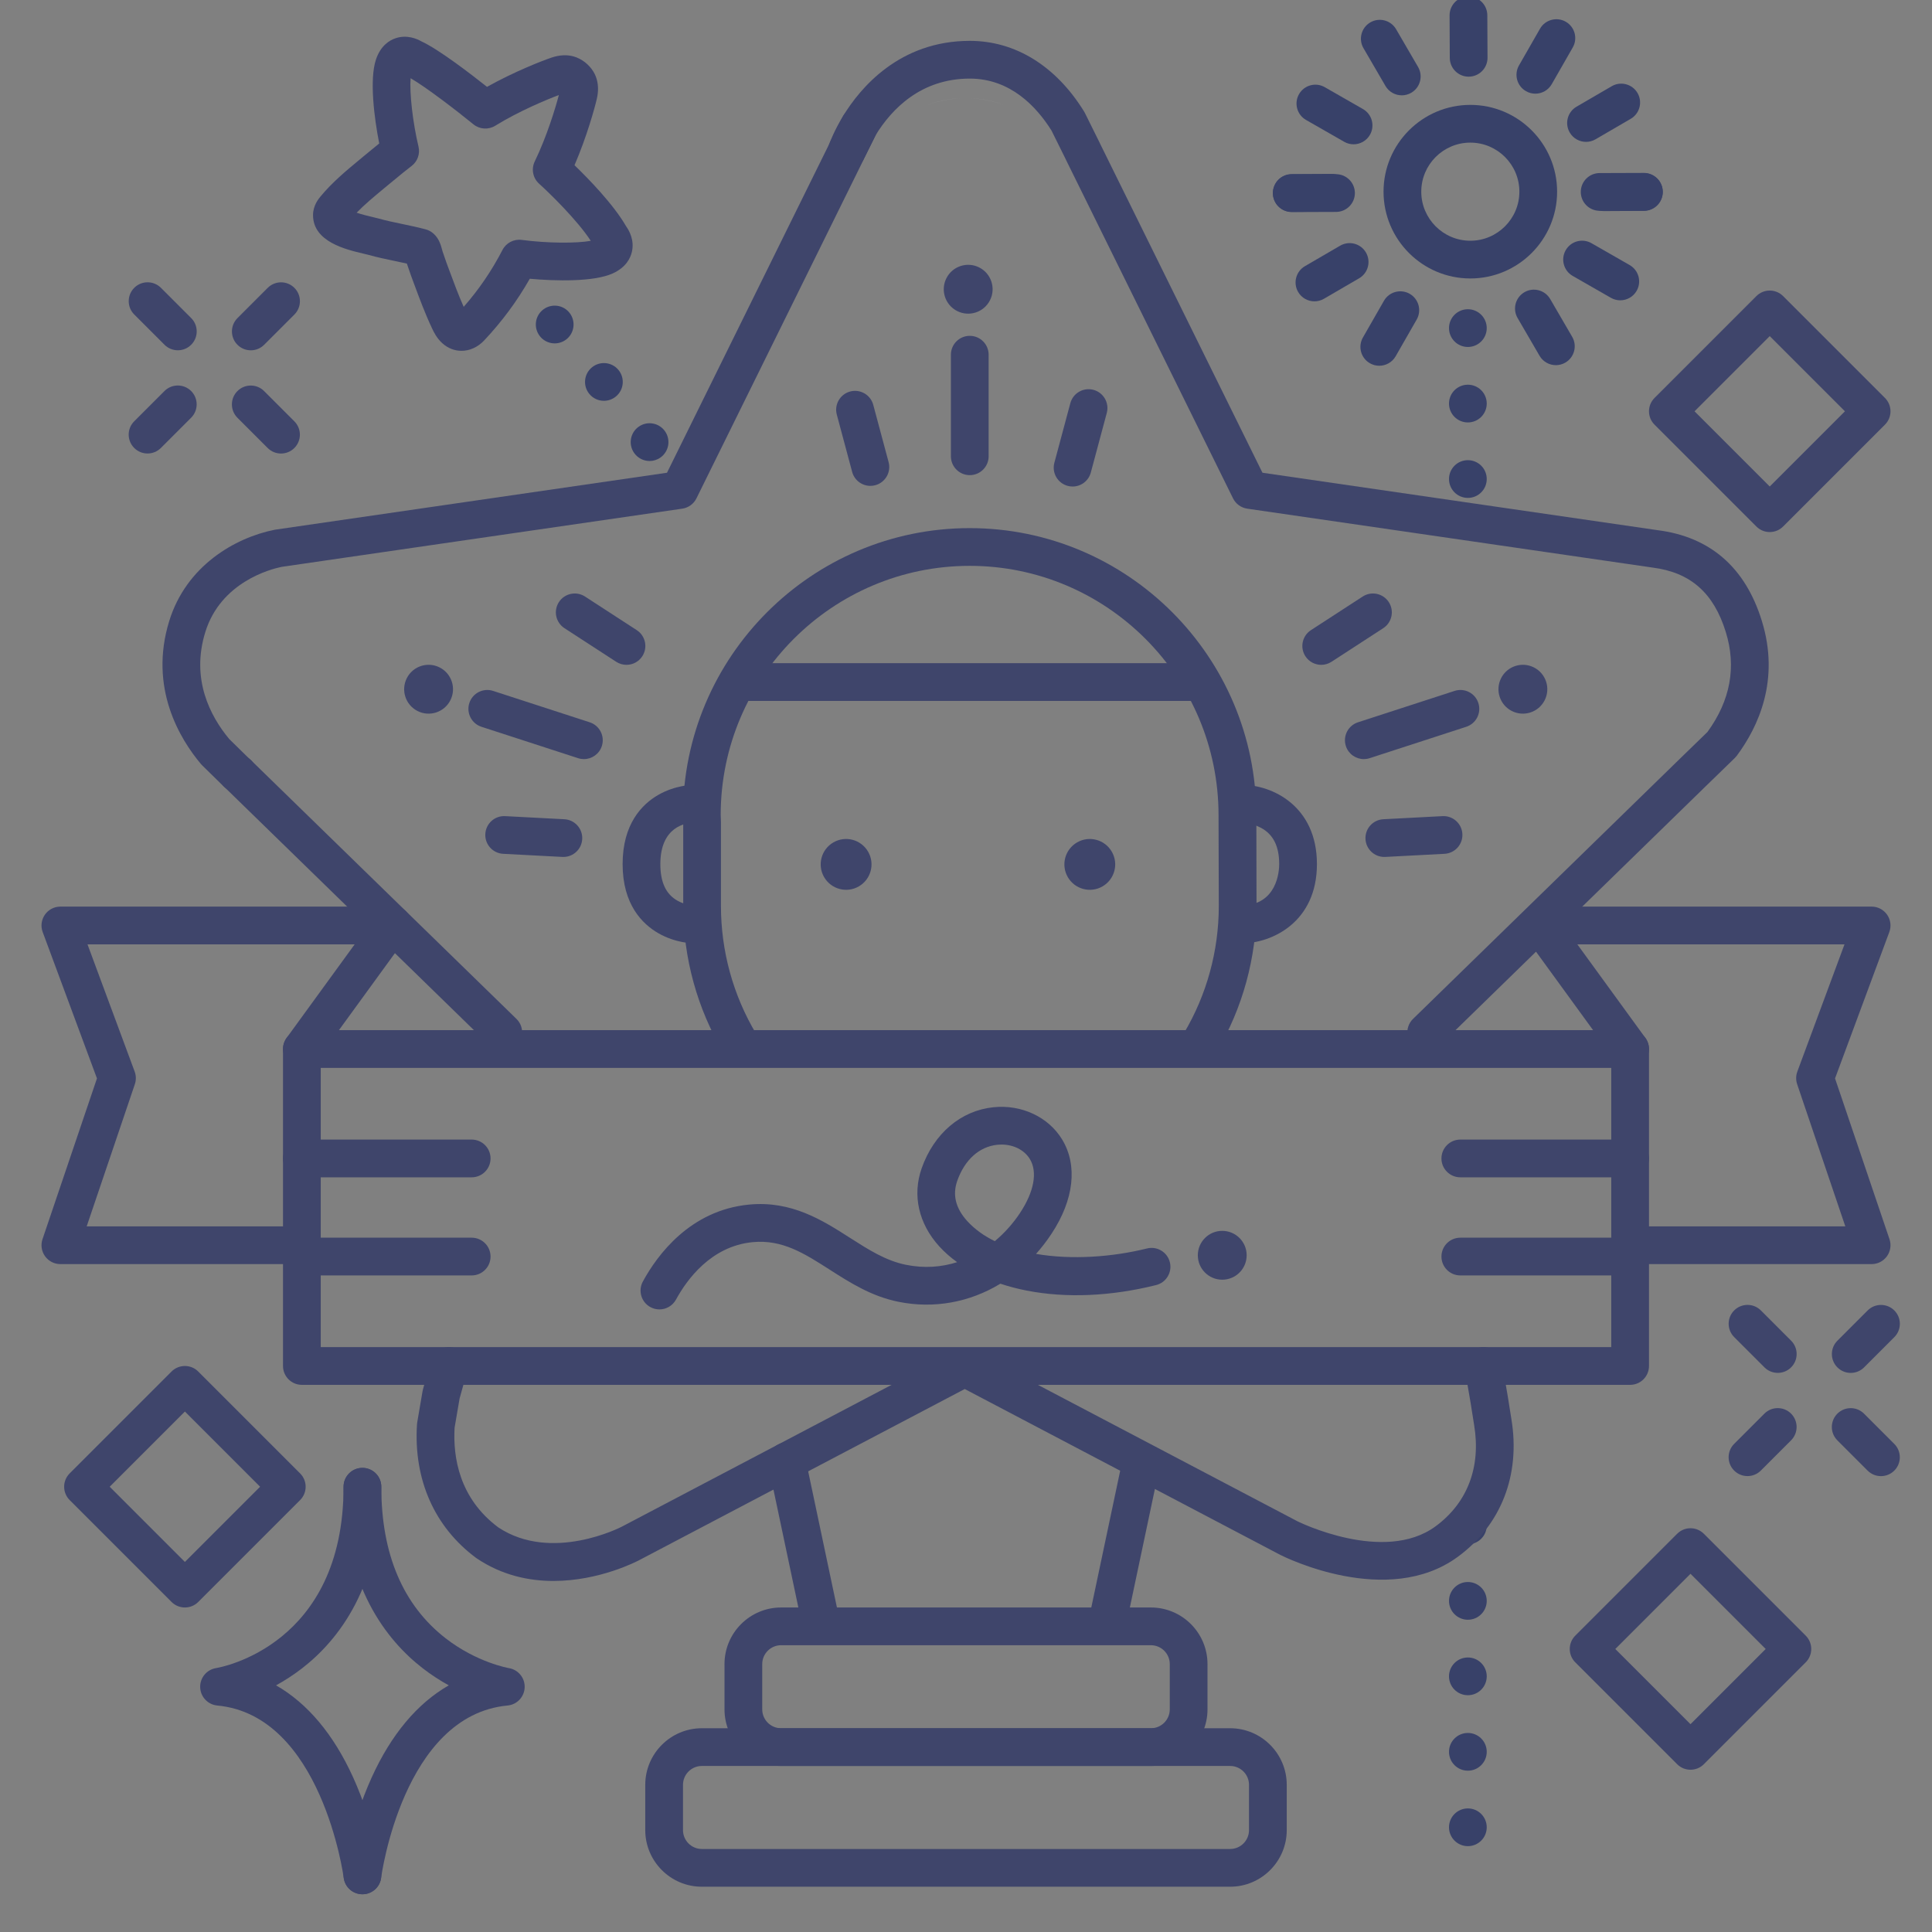 <?xml version="1.0" ?><svg enable-background="new 0 0 512 512" version="1.1" viewBox="0 0 512 512" xml:space="preserve" xmlns="http://www.w3.org/2000/svg" xmlns:xlink="http://www.w3.org/1999/xlink"><rect x="0" y="0" width="512" height="512" fill="#808080" stroke="none"/><g id="Colors"><g><path d="M384,484.25c0-2.76,2.24-5,5-5l0,0c2.76,0,5,2.24,5,5l0,0c0,2.76-2.24,5-5,5l0,0    C386.24,489.25,384,487.01,384,484.25z M384,464.25c0-2.76,2.24-5,5-5l0,0c2.76,0,5,2.24,5,5l0,0c0,2.76-2.24,5-5,5l0,0    C386.24,469.25,384,467.01,384,464.25z M384,444.25c0-2.76,2.24-5,5-5l0,0c2.76,0,5,2.24,5,5l0,0c0,2.76-2.24,5-5,5l0,0    C386.24,449.25,384,447.01,384,444.25z M384,424.25c0-2.76,2.24-5,5-5l0,0c2.76,0,5,2.24,5,5l0,0c0,2.76-2.24,5-5,5l0,0    C386.24,429.25,384,427.01,384,424.25z M384,404.25c0-2.76,2.24-5,5-5l0,0c2.76,0,5,2.24,5,5l0,0c0,2.76-2.24,5-5,5l0,0    C386.24,409.25,384,407.01,384,404.25z" fill="#384169"/></g><g><path d="M384,126.95c0-2.771,2.24-5,5-5l0,0c2.76,0,5,2.229,5,5l0,0c0,2.76-2.24,5-5,5l0,0    C386.24,131.95,384,129.71,384,126.95z M384,106.95c0-2.771,2.24-5,5-5l0,0c2.76,0,5,2.229,5,5l0,0c0,2.76-2.24,5-5,5l0,0    C386.24,111.95,384,109.71,384,106.95z M384,86.95c0-2.761,2.24-5,5-5l0,0c2.76,0,5,2.239,5,5l0,0c0,2.76-2.24,5-5,5l0,0    C386.24,91.95,384,89.71,384,86.95z" fill="#384169"/></g><g><g><path d="M80,335H16c-1.611,0-3.124-0.776-4.063-2.086c-0.939-1.31-1.189-2.992-0.672-4.519l14.431-42.602     L11.312,247c-0.569-1.534-0.351-3.25,0.583-4.594c0.935-1.344,2.468-2.145,4.104-2.145h88c2.761,0,5,2.238,5,5s-2.239,5-5,5     H23.187l12.501,33.719c0.399,1.076,0.416,2.256,0.048,3.343L22.973,325H80c2.761,0,5,2.238,5,5S82.761,335,80,335z" fill="#3F456B"/></g><g><path d="M79.996,283c-1.02,0-2.049-0.311-2.937-0.956c-2.233-1.624-2.727-4.752-1.103-6.984l24-33     c1.625-2.233,4.751-2.726,6.984-1.104c2.233,1.624,2.727,4.752,1.103,6.984l-24,33C83.065,282.286,81.541,283,79.996,283z" fill="#3F456B"/></g></g><g><g><path d="M496,335h-64c-2.761,0-5-2.238-5-5s2.239-5,5-5h57.027l-12.763-37.677     c-0.368-1.087-0.351-2.267,0.048-3.343l12.501-33.719H408c-2.761,0-5-2.238-5-5s2.239-5,5-5h88c1.637,0,3.169,0.801,4.104,2.145     c0.935,1.344,1.153,3.06,0.583,4.594l-14.383,38.794l14.431,42.602c0.517,1.526,0.267,3.209-0.672,4.519     C499.124,334.224,497.611,335,496,335z" fill="#3F456B"/></g><g><path d="M432.004,283c-1.545,0-3.069-0.714-4.047-2.06l-24-33c-1.625-2.232-1.131-5.36,1.103-6.984     c2.232-1.623,5.36-1.13,6.984,1.104l24,33c1.625,2.232,1.131,5.36-1.103,6.984C434.053,282.689,433.024,283,432.004,283z" fill="#3F456B"/></g></g><g id="XMLID_19_"><g><path d="M286.948,40.06l-3.905-7.875C285.538,36.22,286.753,39.539,286.948,40.06z" fill="#FFD2A6"/></g><g><path d="M227.723,33.313l-3.297,6.638C224.686,39.236,225.706,36.61,227.723,33.313z" fill="#FFD2A6"/></g><g><path d="M63,205v0.022c0,0-0.022,0-0.022-0.022H63z" fill="#FFD2A6"/></g></g><g><g><path d="M122.304,92.972c-1.803,0-3.589-0.663-5.081-2.008c-1.514-1.364-2.311-3.059-2.738-3.969     c-1.845-3.918-3.316-7.891-4.739-11.733l-0.794-2.14c-0.2-0.534-0.394-1.114-0.587-1.694c-0.154-0.46-0.306-0.922-0.464-1.346     c-0.026-0.07-0.053-0.147-0.081-0.23c-1.062-0.24-2.14-0.465-3.253-0.697c-2.252-0.47-4.581-0.955-6.957-1.621     c-0.315-0.089-0.748-0.188-1.254-0.307c-4.679-1.099-13.389-3.143-13.401-10.21c-0.003-2.57,1.495-4.364,2.059-5.04     c3.135-3.755,6.772-6.768,10.29-9.682l1.311-1.089c1.585-1.323,2.863-2.368,3.883-3.189c-1.323-6.695-2.637-16.978-0.864-22.25     c1.226-3.64,3.522-5.081,5.233-5.648c3.004-0.999,5.664,0.184,6.827,0.852c4.5,2.068,12.837,8.453,17.37,12.045     c7.274-4.066,14.78-6.977,17.107-7.757c2.087-0.699,4.043-0.803,5.817-0.311c2.124,0.588,4.102,2.106,5.284,4.06     c0.379,0.631,0.672,1.312,0.875,2.038c0.433,1.548,0.444,3.251,0.035,5.063c-0.539,2.382-2.654,10.068-5.931,17.672     c3.726,3.605,10.355,10.412,13.688,16.206c0.785,1.096,2.217,3.616,1.531,6.695c-0.392,1.759-1.594,4.189-5.091,5.776     c-5.005,2.271-15.183,2.035-21.981,1.413c-3.373,5.934-7.348,11.306-12.086,16.346C126.593,92.043,124.437,92.972,122.304,92.972     z M123.996,83.615h0.01H123.996z M94.509,56.372c1.506,0.503,3.325,0.93,4.131,1.119c0.675,0.158,1.25,0.296,1.671,0.413     c2.048,0.575,4.111,1.005,6.295,1.46c2.007,0.419,4.083,0.852,6.199,1.414c0.769,0.204,1.478,0.589,2.068,1.122l0.066,0.06     c1.44,1.301,1.909,3.045,2.251,4.318c0.039,0.145,0.073,0.279,0.107,0.389c0.169,0.45,0.362,1.026,0.554,1.602     c0.154,0.464,0.308,0.928,0.467,1.354l0.805,2.166c1.224,3.304,2.388,6.449,3.76,9.529c4.056-4.627,7.432-9.584,10.282-15.086     c0.969-1.873,3.009-2.932,5.1-2.656c6.65,0.887,14.468,0.948,18.295,0.245c-3.588-5.506-10.953-12.667-13.697-15.141     c-1.652-1.489-2.122-3.892-1.152-5.893c3.254-6.721,5.523-14.303,6.394-17.603c-3.191,1.198-10.506,4.222-16.866,8.141     c-1.813,1.116-4.133,0.963-5.781-0.381c-4.608-3.754-12.567-9.864-16.649-12.215c-0.301,3.896,0.55,11.629,2.097,18.126     c0.458,1.925-0.262,3.938-1.836,5.137c-0.987,0.751-2.837,2.209-6.049,4.89l-1.339,1.112     C99.119,52.118,96.666,54.15,94.509,56.372z M158.427,63.257L158.427,63.257L158.427,63.257z M148.479,23.548L148.479,23.548     L148.479,23.548z M106.525,19.521c0.006,0.004,0.012,0.009,0.019,0.014C106.538,19.53,106.531,19.526,106.525,19.521z" fill="#3F456B"/></g></g><g><path d="M342.33,56.201c-2.753,0-4.99-2.228-5-4.983c-0.009-2.761,2.222-5.007,4.983-5.017l11.726-0.04    c0.006,0,0.012,0,0.018,0c2.753,0,4.99,2.228,5,4.983c0.009,2.761-2.222,5.007-4.983,5.017l-11.726,0.04    C342.342,56.201,342.336,56.201,342.33,56.201z" fill="#384169"/></g><g><path d="M425.069,55.939c-2.75,0-4.985-2.222-5-4.975c-0.014-2.761,2.213-5.011,4.974-5.025l10.581-0.055    c0.009,0,0.018,0,0.026,0c2.75,0,4.985,2.222,5,4.975c0.014,2.761-2.213,5.011-4.974,5.025l-10.581,0.055    C425.087,55.939,425.078,55.939,425.069,55.939z" fill="#384169"/></g><g><path d="M420.318,37.597c-1.723,0-3.398-0.891-4.327-2.486c-1.389-2.388-0.58-5.448,1.808-6.837l9.328-5.427    c2.387-1.389,5.448-0.579,6.836,1.808c1.389,2.388,0.58,5.448-1.808,6.837l-9.328,5.427    C422.036,37.378,421.171,37.597,420.318,37.597z" fill="#384169"/></g><g><path d="M406.88,24.825c-0.843,0-1.697-0.214-2.48-0.662c-2.396-1.373-3.226-4.428-1.853-6.824l5.571-9.726    c1.372-2.396,4.426-3.226,6.824-1.854c2.396,1.373,3.226,4.428,1.853,6.824l-5.571,9.726    C410.3,23.922,408.615,24.825,406.88,24.825z" fill="#384169"/></g><g><path d="M389.208,20.318c-2.75,0-4.986-2.223-5-4.976l-0.054-11.259c-0.013-2.762,2.214-5.011,4.976-5.024    c0.008,0,0.016,0,0.024,0c2.75,0,4.986,2.223,5,4.976l0.054,11.259c0.013,2.762-2.214,5.011-4.976,5.024    C389.225,20.318,389.216,20.318,389.208,20.318z" fill="#384169"/></g><g><path d="M371.488,25.263c-1.722,0-3.398-0.891-4.327-2.486l-5.822-10.005c-1.389-2.387-0.58-5.447,1.807-6.836    c2.388-1.391,5.447-0.58,6.836,1.807l5.822,10.005c1.389,2.387,0.58,5.447-1.807,6.836    C373.207,25.044,372.341,25.263,371.488,25.263z" fill="#384169"/></g><g><path d="M358.708,38.241c-0.843,0-1.697-0.214-2.48-0.662l-10.123-5.799c-2.396-1.373-3.226-4.428-1.853-6.824    c1.372-2.396,4.427-3.226,6.824-1.854l10.123,5.799c2.396,1.373,3.226,4.428,1.853,6.824    C362.128,37.338,360.442,38.241,358.708,38.241z" fill="#384169"/></g><g><path d="M423.924,55.865c-2.753,0-4.99-2.228-5-4.983c-0.009-2.761,2.222-5.007,4.983-5.017l11.726-0.04    c0.006,0,0.012,0,0.018,0c2.753,0,4.99,2.228,5,4.983c0.009,2.761-2.222,5.007-4.983,5.017l-11.726,0.04    C423.936,55.865,423.93,55.865,423.924,55.865z" fill="#384169"/></g><g><path d="M342.33,56.142c-2.75,0-4.985-2.222-5-4.975c-0.014-2.761,2.213-5.011,4.974-5.025l10.582-0.055    c0.009,0,0.018,0,0.026,0c2.75,0,4.985,2.222,5,4.975c0.014,2.761-2.213,5.011-4.974,5.025l-10.582,0.055    C342.348,56.142,342.339,56.142,342.33,56.142z" fill="#384169"/></g><g><path d="M348.345,79.859c-1.722,0-3.398-0.891-4.327-2.486c-1.389-2.387-0.58-5.447,1.807-6.836l9.328-5.428    c2.386-1.392,5.447-0.579,6.836,1.807c1.389,2.387,0.58,5.447-1.807,6.836l-9.328,5.428    C350.064,79.641,349.199,79.859,348.345,79.859z" fill="#384169"/></g><g><path d="M365.52,96.929c-0.843,0-1.697-0.214-2.48-0.662c-2.396-1.373-3.226-4.429-1.853-6.824l5.572-9.726    c1.372-2.396,4.428-3.224,6.824-1.854c2.396,1.373,3.226,4.429,1.853,6.824l-5.572,9.726    C368.94,96.025,367.254,96.929,365.52,96.929z" fill="#384169"/></g><g><path d="M412.325,96.771c-1.723,0-3.398-0.891-4.327-2.486l-5.821-10.006c-1.389-2.387-0.58-5.448,1.808-6.837    c2.385-1.39,5.447-0.579,6.836,1.808l5.821,10.006c1.389,2.387,0.58,5.448-1.808,6.837    C414.044,96.553,413.179,96.771,412.325,96.771z" fill="#384169"/></g><g><path d="M429.386,79.586c-0.843,0-1.697-0.214-2.48-0.662l-10.123-5.799c-2.396-1.373-3.226-4.428-1.853-6.824    c1.372-2.396,4.426-3.226,6.824-1.854l10.123,5.799c2.396,1.373,3.226,4.428,1.853,6.824    C432.806,78.683,431.121,79.586,429.386,79.586z" fill="#384169"/></g><g><g><path d="M389.651,73.796c-12.682,0-23-10.317-23-23s10.318-23,23-23s23,10.317,23,23     S402.333,73.796,389.651,73.796z M389.651,37.796c-7.168,0-13,5.832-13,13s5.832,13,13,13s13-5.832,13-13     S396.819,37.796,389.651,37.796z" fill="#384169"/></g></g><g><g><g><path d="M96.041,502.001c-2.478,0-4.629-1.842-4.953-4.364c-0.065-0.502-5.923-43.072-33.507-45.658      c-2.509-0.235-4.451-2.302-4.531-4.82c-0.08-2.52,1.729-4.704,4.218-5.097c1.36-0.227,33.78-6.104,33.78-48.062      c0-2.762,2.239-5,5-5s5,2.238,5,5c0,26.302-11.384,40.661-20.934,48.074c-2.354,1.828-4.711,3.33-6.955,4.562      c8.326,4.759,15.26,12.999,20.442,24.424c5.745,12.665,7.341,24.797,7.407,25.308c0.35,2.739-1.587,5.243-4.327,5.593      C96.466,501.987,96.252,502.001,96.041,502.001z" fill="#3F456B"/></g><g><path d="M96.054,502.001c-0.211,0-0.424-0.014-0.64-0.041c-2.739-0.35-4.676-2.854-4.327-5.593      c0.065-0.511,1.662-12.643,7.407-25.308c5.182-11.425,12.116-19.665,20.442-24.424c-2.244-1.231-4.601-2.733-6.955-4.562      c-9.55-7.413-20.934-21.772-20.934-48.074c0-2.762,2.239-5,5-5s5,2.238,5,5c0,17.867,5.742,31.384,17.066,40.176      c8.253,6.407,16.632,7.872,16.714,7.886c2.489,0.393,4.297,2.577,4.218,5.097c-0.08,2.519-2.021,4.585-4.531,4.82      c-27.694,2.596-33.452,45.225-33.507,45.654C100.685,500.157,98.533,502.001,96.054,502.001z" fill="#3F456B"/></g></g></g><g><path d="M66.466,92.837c-1.28,0-2.559-0.488-3.536-1.465c-1.953-1.952-1.953-5.118,0-7.07l8.017-8.017    c1.954-1.952,5.119-1.952,7.071,0c1.953,1.952,1.953,5.118,0,7.07l-8.017,8.017C69.025,92.349,67.745,92.837,66.466,92.837z" fill="#3F456B"/></g><g><path d="M39.103,120.18c-1.28,0-2.559-0.488-3.536-1.465c-1.953-1.952-1.953-5.118,0-7.07l8.017-8.017    c1.954-1.953,5.119-1.952,7.071,0s1.953,5.118,0,7.07l-8.017,8.017C41.662,119.691,40.382,120.18,39.103,120.18z" fill="#3F456B"/></g><g><path d="M74.473,120.19c-1.28,0-2.559-0.488-3.536-1.465l-8.018-8.018c-1.953-1.952-1.953-5.118,0-7.07    c1.953-1.953,5.118-1.953,7.071,0l8.018,8.018c1.953,1.952,1.953,5.118,0,7.07C77.032,119.702,75.753,120.19,74.473,120.19z" fill="#3F456B"/></g><g><path d="M47.13,92.827c-1.28,0-2.559-0.488-3.536-1.465l-8.017-8.018c-1.953-1.952-1.953-5.118,0-7.07    c1.954-1.952,5.119-1.952,7.071,0l8.017,8.018c1.953,1.952,1.953,5.118,0,7.07C49.689,92.339,48.41,92.827,47.13,92.827z" fill="#3F456B"/></g><g><path d="M490.466,363.837c-1.28,0-2.559-0.488-3.536-1.465c-1.953-1.952-1.953-5.118,0-7.07l8.017-8.017    c1.954-1.953,5.119-1.952,7.071,0c1.953,1.952,1.953,5.118,0,7.07l-8.017,8.017C493.025,363.349,491.745,363.837,490.466,363.837z    " fill="#3F456B"/></g><g><path d="M463.103,391.18c-1.28,0-2.559-0.488-3.536-1.465c-1.953-1.952-1.953-5.118,0-7.07l8.017-8.017    c1.954-1.953,5.119-1.952,7.071,0c1.953,1.952,1.953,5.118,0,7.07l-8.017,8.017C465.662,390.691,464.382,391.18,463.103,391.18z" fill="#3F456B"/></g><g><path d="M498.473,391.19c-1.28,0-2.559-0.488-3.536-1.465l-8.018-8.018c-1.953-1.952-1.953-5.118,0-7.07    c1.953-1.953,5.118-1.953,7.071,0l8.018,8.018c1.953,1.952,1.953,5.118,0,7.07C501.032,390.702,499.753,391.19,498.473,391.19z" fill="#3F456B"/></g><g><path d="M471.13,363.827c-1.28,0-2.559-0.488-3.536-1.465l-8.017-8.018c-1.953-1.952-1.953-5.118,0-7.07    c1.954-1.953,5.119-1.952,7.071,0l8.017,8.018c1.953,1.952,1.953,5.118,0,7.07C473.689,363.339,472.41,363.827,471.13,363.827z" fill="#3F456B"/></g><g opacity="0.3"><path d="M266.17,27.87c-2.83-1.06-5.94-1.74-9.32-1.85C260.28,26.11,263.38,26.79,266.17,27.87z" fill="#FFFFFF"/></g><g opacity="0.3"><path d="M254.98,26.02c-3.38,0.11-6.49,0.79-9.32,1.85C248.45,26.79,251.55,26.11,254.98,26.02z" fill="#FFFFFF"/></g><g><path d="M168.04,120.02c-1.58-2.27-1.02-5.38,1.25-6.96l0,0c2.26-1.58,5.38-1.02,6.96,1.25l0,0    c1.57,2.271,1.02,5.38-1.25,6.96l0,0c-0.87,0.61-1.87,0.9-2.85,0.9l0,0C170.57,122.17,169.01,121.42,168.04,120.02z     M156.16,104.37c-1.74-2.141-1.42-5.29,0.73-7.03l0,0c2.14-1.74,5.29-1.42,7.03,0.729l0,0c1.74,2.141,1.42,5.29-0.73,7.03l0,0    c-0.92,0.75-2.04,1.12-3.15,1.12l0,0C158.59,106.22,157.15,105.59,156.16,104.37z M143.31,89.38h0.01    c-1.87-2.04-1.74-5.2,0.3-7.07l0,0c2.04-1.859,5.2-1.729,7.07,0.311l0,0c1.86,2.04,1.72,5.199-0.31,7.069l0,0    C149.42,90.56,148.21,91,147,91l0,0C145.65,91,144.3,90.45,143.31,89.38z" fill="#384169"/></g><g><g><path d="M49,426c-1.28,0-2.559-0.488-3.536-1.465l-27-27c-1.953-1.952-1.953-5.118,0-7.07l27-27     c1.953-1.953,5.118-1.953,7.071,0l27,27c1.953,1.952,1.953,5.118,0,7.07l-27,27C51.559,425.512,50.28,426,49,426z M29.071,394     L49,413.929L68.929,394L49,374.071L29.071,394z" fill="#3F456B"/></g></g><g><g><path d="M469,141c-1.28,0-2.559-0.488-3.536-1.465l-27-27c-1.953-1.952-1.953-5.118,0-7.07l27-27     c1.953-1.953,5.118-1.953,7.071,0l27,27c1.953,1.952,1.953,5.118,0,7.07l-27,27C471.559,140.512,470.28,141,469,141z      M449.071,109L469,128.929L488.929,109L469,89.071L449.071,109z" fill="#3F456B"/></g></g><g><g><path d="M448,469c-1.28,0-2.559-0.488-3.536-1.465l-27-27c-1.953-1.952-1.953-5.118,0-7.07l27-27     c1.953-1.953,5.118-1.953,7.071,0l27,27c1.953,1.952,1.953,5.118,0,7.07l-27,27C450.559,468.512,449.28,469,448,469z      M428.071,437L448,456.929L467.929,437L448,417.071L428.071,437z" fill="#3F456B"/></g></g><g><g><path d="M257,125.918c-2.761,0-5-2.238-5-5V94c0-2.762,2.239-5,5-5s5,2.238,5,5v26.918     C262,123.68,259.761,125.918,257,125.918z" fill="#3F456B"/></g><g><path d="M230.656,128.761c-2.208,0-4.228-1.473-4.827-3.707l-4.067-15.178c-0.715-2.667,0.868-5.409,3.536-6.124     c2.666-0.711,5.409,0.868,6.124,3.536l4.067,15.178c0.715,2.667-0.868,5.409-3.536,6.124     C231.52,128.705,231.084,128.761,230.656,128.761z" fill="#3F456B"/></g><g><path d="M284.25,128.936c-0.428,0-0.864-0.056-1.297-0.171c-2.667-0.715-4.25-3.457-3.535-6.124l4.232-15.794     c0.715-2.667,3.457-4.245,6.124-3.536c2.667,0.715,4.25,3.457,3.535,6.124l-4.232,15.794     C288.478,127.463,286.458,128.936,284.25,128.936z" fill="#3F456B"/></g><g><g><path d="M154.738,201.171c-0.512,0-1.033-0.079-1.546-0.246l-25.601-8.318c-2.626-0.853-4.063-3.674-3.21-6.3      c0.853-2.627,3.674-4.064,6.3-3.21l25.601,8.318c2.626,0.853,4.063,3.674,3.21,6.3      C158.806,199.828,156.845,201.171,154.738,201.171z" fill="#3F456B"/></g><g><path d="M149.303,227.1c-0.088,0-0.177-0.002-0.266-0.007l-15.692-0.822c-2.757-0.145-4.876-2.497-4.731-5.255      s2.492-4.879,5.255-4.731l15.692,0.822c2.757,0.145,4.876,2.497,4.731,5.255C154.152,225.029,151.944,227.1,149.303,227.1z" fill="#3F456B"/></g><g><path d="M166.02,176.189c-0.933,0-1.877-0.262-2.719-0.808l-13.713-8.906c-2.315-1.504-2.974-4.601-1.47-6.917      c1.504-2.314,4.6-2.973,6.917-1.47l13.713,8.906c2.315,1.504,2.974,4.601,1.47,6.917      C169.26,175.387,167.657,176.189,166.02,176.189z" fill="#3F456B"/></g></g><g><g><path d="M361.423,201.171c-2.108,0-4.068-1.343-4.754-3.456c-0.853-2.626,0.584-5.447,3.21-6.3l25.601-8.318      c2.627-0.856,5.447,0.583,6.3,3.21c0.853,2.626-0.584,5.447-3.21,6.3l-25.601,8.318      C362.456,201.092,361.935,201.171,361.423,201.171z" fill="#3F456B"/></g><g><path d="M366.857,227.1c-2.641,0-4.849-2.069-4.989-4.738c-0.145-2.758,1.974-5.11,4.731-5.255l15.691-0.822      c2.748-0.146,5.111,1.973,5.255,4.731c0.145,2.758-1.974,5.11-4.731,5.255l-15.691,0.822      C367.035,227.098,366.946,227.1,366.857,227.1z" fill="#3F456B"/></g><g><path d="M350.141,176.189c-1.637,0-3.24-0.803-4.198-2.277c-1.504-2.316-0.846-5.413,1.47-6.917l13.713-8.906      c2.316-1.504,5.412-0.846,6.917,1.47c1.504,2.316,0.846,5.413-1.47,6.917l-13.713,8.906      C352.018,175.928,351.074,176.189,350.141,176.189z" fill="#3F456B"/></g></g></g><g><path d="M262.351,79.583c-1.62,3.187-5.515,4.46-8.703,2.84c-3.187-1.619-4.458-5.517-2.838-8.703    c1.619-3.188,5.515-4.458,8.702-2.839C262.7,72.5,263.971,76.396,262.351,79.583z" fill="#3F456B"/></g><g><path d="M119.351,185.583c-1.62,3.188-5.515,4.46-8.703,2.84c-3.187-1.619-4.458-5.517-2.838-8.703    c1.619-3.188,5.515-4.458,8.702-2.839C119.7,178.5,120.971,182.396,119.351,185.583z" fill="#3F456B"/></g><g><path d="M409.351,185.583c-1.62,3.188-5.515,4.46-8.703,2.84c-3.186-1.619-4.458-5.517-2.838-8.703    c1.619-3.188,5.515-4.458,8.702-2.839C409.7,178.5,410.971,182.396,409.351,185.583z" fill="#3F456B"/></g></g><g id="Lines"><g><g><g><path d="M218.395,232.44c-1.86-3.221-0.757-7.338,2.465-9.198c3.22-1.859,7.338-0.756,9.198,2.465      c1.859,3.22,0.756,7.339-2.464,9.198C224.372,236.765,220.254,235.66,218.395,232.44z" fill="#3F456B"/></g></g><g><g><path d="M282.976,232.44c-1.86-3.221-0.757-7.338,2.465-9.198c3.22-1.859,7.338-0.756,9.198,2.465      c1.859,3.22,0.756,7.339-2.464,9.198C288.953,236.765,284.835,235.66,282.976,232.44z" fill="#3F456B"/></g></g><g><path d="M196.103,281.542c-1.701,0-3.359-0.868-4.296-2.435c-7.031-11.756-10.747-25.254-10.747-39.033V218.01     l-0.064-1.843c-0.002-0.058-0.003-0.115-0.003-0.173c0-41.927,34.089-76.036,75.989-76.036c41.876,0,75.945,34.109,75.945,76.036     l0.022,2.115l0.045,21.954c0,13.714-3.682,27.146-10.646,38.855c-1.412,2.373-4.479,3.156-6.854,1.741     c-2.373-1.411-3.153-4.479-1.741-6.853c6.046-10.164,9.241-21.829,9.241-33.733l-0.067-24.029     c0-36.463-29.583-66.087-65.945-66.087c-36.358,0-65.942,29.578-65.989,65.951l0.064,1.841c0.002,0.058,0.003,0.115,0.003,0.173     v22.151c0,11.973,3.226,23.695,9.329,33.9c1.417,2.37,0.645,5.44-1.725,6.857C197.86,281.312,196.976,281.542,196.103,281.542z" fill="#3F456B"/></g><g><path d="M318,185.75H196.201c-2.761,0-5-2.238-5-5s2.239-5,5-5H318c2.761,0,5,2.238,5,5     S320.761,185.75,318,185.75z" fill="#3F456B"/></g><g><path d="M184,250c-0.494,0-4.958-0.074-9.48-2.659c-4.343-2.481-9.52-7.678-9.52-18.341     c0-10.65,5.125-15.847,9.425-18.33c4.494-2.595,8.935-2.67,9.426-2.67c2.761,0,5,2.238,5,5c0,2.745-2.213,4.975-4.953,5     c-2.099,0.051-8.898,1-8.898,11c0,4.776,1.466,7.936,4.48,9.659c2.209,1.262,4.498,1.341,4.52,1.341c2.761,0,5,2.238,5,5     S186.761,250,184,250z" fill="#3F456B"/></g><g><path d="M329,250c-2.761,0-5-2.238-5-5s2.239-5,5-5c9.516-0.172,10-9.193,10-11c0-4.721-1.568-7.86-4.793-9.599     c-2.446-1.319-5.023-1.401-5.047-1.401c-2.761,0-5-2.238-5-5s2.239-5,5-5c7.975,0,19.84,5.593,19.84,21S337.04,250,329,250z" fill="#3F456B"/></g></g><g id="XMLID_24_"><g><path d="M146.676,418.971c-6.493,0-13.616-1.478-20.295-5.959c-0.064-0.043-0.128-0.088-0.19-0.134     c-11.049-8.183-16.619-20.764-15.682-35.425c0.011-0.176,0.032-0.352,0.062-0.524l1.41-8.243c0.028-0.167,0.065-0.332,0.11-0.495     l2.09-7.528c0.739-2.66,3.495-4.222,6.156-3.479c2.661,0.738,4.219,3.494,3.48,6.155l-2.022,7.284l-1.322,7.725     c-0.451,7.851,1.227,18.704,11.574,26.424c14.171,9.408,32.533-0.08,32.718-0.176l88.573-46.564c1.456-0.766,3.197-0.766,4.653,0     l85.887,45.146c0.157,0.077,22.91,11.341,36.541,1.328c8.458-6.195,12.094-15.728,10.241-26.843l-0.939-5.917l-1.527-8.898     c-0.467-2.722,1.361-5.307,4.083-5.773c2.716-0.476,5.306,1.36,5.773,4.082l1.537,8.96l0.943,5.94     c2.463,14.776-2.709,28.099-14.197,36.513c-18.596,13.657-45.891,0.078-47.042-0.507l-83.625-43.956l-86.229,45.332     C168.826,413.763,158.863,418.97,146.676,418.971z" fill="#3F456B"/></g><g><path d="M132.771,282.156c-0.281,0-0.565-0.023-0.851-0.073c-2.722-0.467-4.55-3.051-4.083-5.773l0.166-0.967     l-68.262-66.516c-0.262-0.209-0.447-0.396-0.535-0.485l-5.652-5.543c-0.114-0.112-0.224-0.23-0.327-0.354     c-5.487-6.532-13.871-20.144-8.366-37.909c4.514-14.584,17.382-22.033,27.918-24.142c0.088-0.017,0.176-0.032,0.264-0.045     l103.719-15.068l43.022-87.19c0.05-0.124,0.104-0.245,0.163-0.364l3.297-6.639c0.064-0.13,0.135-0.256,0.21-0.38     c4.531-7.425,14.916-19.881,33.555-19.881c12.07,0,22.826,6.651,30.287,18.729c0.082,0.132,0.157,0.268,0.226,0.406l3.905,7.875     c0.046,0.094,0.09,0.19,0.131,0.288l43.009,87.155l104.721,15.221c13.922,1.771,23.244,9.862,27.617,24.04     c4.849,15.639-0.925,28.057-6.623,35.719c-0.153,0.206-0.32,0.398-0.5,0.575c-0.016,0.017-0.033,0.033-0.049,0.05l-7.593,7.376     l-68.812,67.08l0.138,0.806c0.467,2.722-1.36,5.307-4.082,5.773c-2.724,0.462-5.307-1.36-5.773-4.082l-0.583-3.396     c-0.279-1.622,0.259-3.277,1.438-4.426l70.701-68.922l7.323-7.113c6.088-8.351,7.724-17.259,4.864-26.485     c-3.202-10.382-9.371-15.809-19.415-17.087L330.529,134.8c-1.629-0.237-3.037-1.26-3.765-2.735l-44.278-89.727     c-0.045-0.092-0.087-0.184-0.126-0.277l-3.69-7.44c-3.961-6.34-10.907-13.793-21.659-13.793c-12.954,0-20.683,8.063-24.909,14.91     l-3.085,6.212c-0.051,0.132-0.109,0.261-0.171,0.389l-44.278,89.727c-0.729,1.476-2.136,2.498-3.765,2.735L74.618,150.226     c-2.933,0.607-16.111,4.043-20.205,17.269c-3.856,12.445,1.268,22.252,6.321,28.34l5.315,5.213     c0.228,0.176,0.44,0.371,0.634,0.582l70.182,68.387c1.179,1.148,1.717,2.804,1.439,4.427l-0.61,3.558     C137.275,280.437,135.161,282.156,132.771,282.156z M65.107,200.452c0.18,0.093,0.345,0.188,0.5,0.285     C65.46,200.642,65.293,200.544,65.107,200.452z" fill="#3F456B"/></g><g><path d="M224.423,44.952c-0.658,0-1.326-0.131-1.967-0.405c-2.438-1.045-3.636-3.812-2.73-6.304     c0.303-0.833,1.467-3.839,3.731-7.54c1.397-2.282,4.344-3.06,6.684-1.767c2.342,1.295,3.25,4.204,2.059,6.601l-3.297,6.639     C228.034,43.927,226.268,44.952,224.423,44.952z" fill="#3F456B"/></g><g><path d="M63,210.021c-2.761,0-5.021-2.26-5.021-5.021s2.239-5,5-5S68,202.238,68,205v0.021     C68,207.783,65.761,210.021,63,210.021z" fill="#3F456B"/></g></g><g><path d="M432,367H80c-2.761,0-5-2.238-5-5v-84c0-2.762,2.239-5,5-5h352c2.761,0,5,2.238,5,5v84    C437,364.762,434.761,367,432,367z M85,357h342v-74H85V357z" fill="#3F456B"/></g><g><path d="M326,500H186c-8.271,0-15-6.729-15-15v-12c0-8.271,6.729-15,15-15h140c8.271,0,15,6.729,15,15v12    C341,493.271,334.271,500,326,500z M186,468c-2.757,0-5,2.243-5,5v12c0,2.757,2.243,5,5,5h140c2.757,0,5-2.243,5-5v-12    c0-2.757-2.243-5-5-5H186z" fill="#3F456B"/></g><g><path d="M217.408,434.449c-2.313,0-4.39-1.614-4.887-3.968l-8.913-42.196c-0.571-2.702,1.157-5.354,3.859-5.925    c2.704-0.574,5.355,1.157,5.925,3.858l8.913,42.196c0.571,2.702-1.157,5.354-3.859,5.925    C218.098,434.414,217.75,434.449,217.408,434.449z" fill="#3F456B"/></g><g><path d="M293.443,435.154c-0.342,0-0.69-0.035-1.038-0.109c-2.702-0.57-4.43-3.223-3.859-5.925l9.062-42.901    c0.571-2.701,3.226-4.433,5.925-3.858c2.702,0.57,4.43,3.223,3.859,5.925l-9.062,42.901    C297.833,433.54,295.756,435.154,293.443,435.154z" fill="#3F456B"/></g><g><g><path d="M330.379,332.662c0,3.575-2.897,6.473-6.473,6.473c-3.574,0-6.473-2.898-6.473-6.473     c0-3.575,2.898-6.474,6.473-6.474C327.482,326.189,330.379,329.087,330.379,332.662z" fill="#3F456B"/></g><g><g><path d="M174.75,347.008c-0.808,0-1.627-0.196-2.387-0.61c-2.425-1.32-3.32-4.357-2-6.782      c3.792-6.963,12.487-18.87,28.11-20.386c11.296-1.095,19.506,4.156,26.75,8.79c4.878,3.12,9.486,6.068,14.8,7.152      c4.95,1.01,9.529,0.619,13.623-0.688c-1.776-1.275-3.361-2.671-4.725-4.171c-5.483-6.028-7.186-13.575-4.67-20.706      c3.258-9.234,10.369-15.282,19.023-16.178c7.436-0.773,14.584,2.584,18.201,8.545c4.162,6.86,3.144,15.956-2.795,24.957      c-1.269,1.925-2.649,3.715-4.125,5.365c9.499,1.63,20.348,0.818,29.405-1.442c2.677-0.668,5.393,0.962,6.062,3.641      c0.669,2.68-0.961,5.394-3.641,6.062c-11.994,2.993-23.851,3.499-34.287,1.462c-2.433-0.476-4.769-1.088-6.983-1.826      c-8.098,4.923-17.584,6.717-27.087,4.778c-7.137-1.457-12.756-5.052-18.19-8.527c-6.729-4.306-12.536-8.019-20.395-7.261      c-11.029,1.07-17.449,9.992-20.293,15.216C178.239,346.063,176.522,347.008,174.75,347.008z M265.406,303.318      c-0.364,0-0.732,0.019-1.103,0.057c-4.782,0.495-8.653,3.979-10.622,9.559c-1.308,3.706-0.42,7.289,2.637,10.65      c1.988,2.185,4.474,3.948,7.31,5.337c2.701-2.247,4.96-4.852,6.705-7.496c3.724-5.644,4.668-10.843,2.593-14.264      C271.47,304.762,268.594,303.318,265.406,303.318z" fill="#3F456B"/></g></g></g><g><path d="M125,312H80c-2.761,0-5-2.238-5-5s2.239-5,5-5h45c2.761,0,5,2.238,5,5S127.761,312,125,312z" fill="#3F456B"/></g><g><path d="M125,338H80c-2.761,0-5-2.238-5-5s2.239-5,5-5h45c2.761,0,5,2.238,5,5S127.761,338,125,338z" fill="#3F456B"/></g><g><path d="M432,312h-45c-2.761,0-5-2.238-5-5s2.239-5,5-5h45c2.761,0,5,2.238,5,5S434.761,312,432,312z" fill="#3F456B"/></g><g><path d="M432,338h-45c-2.761,0-5-2.238-5-5s2.239-5,5-5h45c2.761,0,5,2.238,5,5S434.761,338,432,338z" fill="#3F456B"/></g><g><g><path d="M305,468h-98c-8.271,0-15-6.729-15-15v-12c0-8.271,6.729-15,15-15h98c8.271,0,15,6.729,15,15v12     C320,461.271,313.271,468,305,468z M207,436c-2.757,0-5,2.243-5,5v12c0,2.757,2.243,5,5,5h98c2.757,0,5-2.243,5-5v-12     c0-2.757-2.243-5-5-5H207z" fill="#3F456B"/></g></g></g></svg>